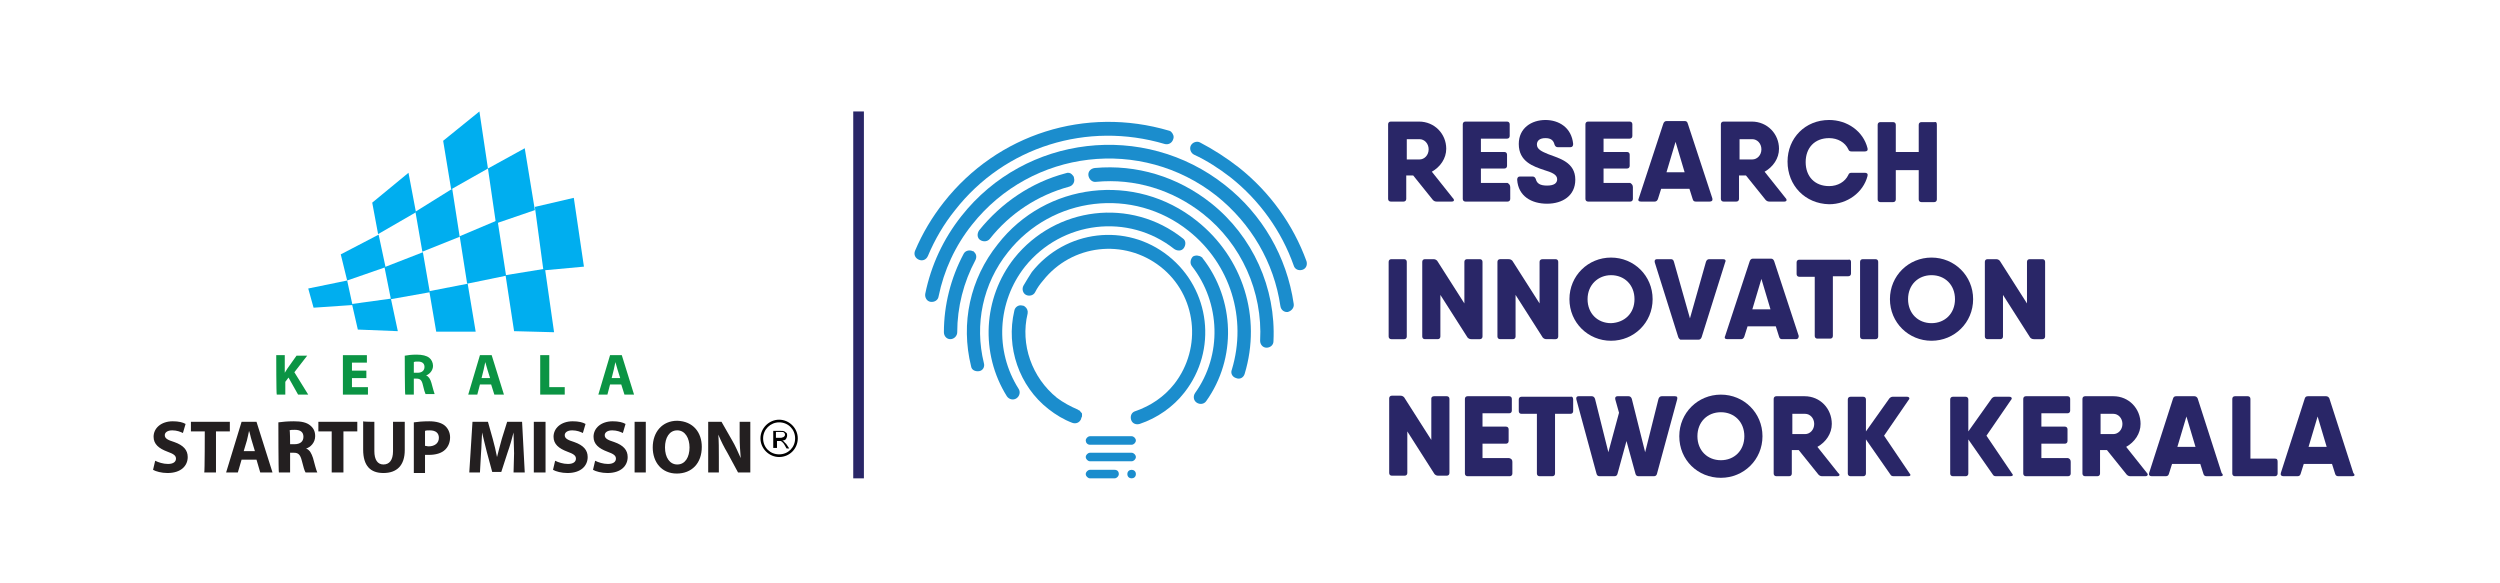 <?xml version="1.0" encoding="utf-8"?>
<!-- Generator: Adobe Illustrator 25.1.0, SVG Export Plug-In . SVG Version: 6.00 Build 0)  -->
<svg version="1.1" id="Layer_1" xmlns="http://www.w3.org/2000/svg" xmlns:xlink="http://www.w3.org/1999/xlink" x="0px" y="0px"
	 viewBox="0 0 468.8 109.3" style="enable-background:new 0 0 468.8 109.3;" xml:space="preserve">
<style type="text/css">
	.st0{fill:#292667;}
	.st1{fill:#1B8DCD;}
	.st2{fill:#00AEEF;}
	.st3{fill:#0B9444;}
	.st4{fill:#231F20;}
	.st5{fill:none;stroke:#292667;stroke-width:2;stroke-miterlimit:10;}
</style>
<g>
	<g>
		<g>
			<path class="st0" d="M272.2,37.8h-2.8c-0.3,0-0.5-0.1-0.7-0.3l-3.7-4.6h-1.3v4.4c0,0.3-0.2,0.5-0.5,0.5h-2.4
				c-0.3,0-0.5-0.2-0.5-0.5v-14c0-0.3,0.2-0.5,0.5-0.5h2.9h2.4c2.9,0,5.1,2.3,5.1,5.1c0,1.8-1.1,3.4-2.7,4.3l3.9,4.9
				C272.8,37.5,272.7,37.8,272.2,37.8z M263.8,29.9h2.4c0.9,0,1.7-0.8,1.7-1.9s-0.8-1.9-1.7-1.9h-2.4
				C263.8,26,263.8,29.9,263.8,29.9z"/>
			<path class="st0" d="M283.2,35.1v2.2c0,0.3-0.2,0.5-0.5,0.5h-7.4h-0.5c-0.3,0-0.5-0.2-0.5-0.5v-14c0-0.3,0.2-0.5,0.5-0.5h2.9h4.9
				c0.3,0,0.5,0.2,0.5,0.5v2.2c0,0.3-0.2,0.5-0.5,0.5h-4.9v2.5h4.4c0.3,0,0.5,0.2,0.5,0.5v2.1c0,0.3-0.2,0.5-0.5,0.5h-4.4v2.7h5
				C283,34.5,283.2,34.7,283.2,35.1z"/>
			<path class="st0" d="M284.5,33.7c0-0.4,0.2-0.6,0.5-0.6h2.4c0.3,0,0.5,0.2,0.6,0.5c0.2,0.8,0.8,1.2,2.1,1.2
				c1.4,0,1.9-0.5,1.9-1.2c0-0.9-1.1-1.3-2.4-1.7c-2.1-0.7-4.8-1.6-4.8-4.9c0-3,2.4-4.5,5-4.5c2.5,0,4.9,1.4,5.2,4.5
				c0,0.4-0.2,0.6-0.5,0.6h-2.4c-0.3,0-0.5-0.2-0.6-0.5c-0.2-0.8-0.7-1.2-1.7-1.2c-1.1,0-1.6,0.5-1.6,1.2c0,0.9,0.9,1.3,2.1,1.8
				c2.1,0.8,5.1,1.5,5.1,4.8c0,3-2.4,4.5-5.3,4.5S284.7,36.8,284.5,33.7z"/>
			<path class="st0" d="M306.2,35.1v2.2c0,0.3-0.2,0.5-0.5,0.5h-7.4h-0.5c-0.3,0-0.5-0.2-0.5-0.5v-14c0-0.3,0.2-0.5,0.5-0.5h2.9h4.9
				c0.3,0,0.5,0.2,0.5,0.5v2.2c0,0.3-0.2,0.5-0.5,0.5h-4.9v2.5h4.4c0.3,0,0.5,0.2,0.5,0.5v2.1c0,0.3-0.2,0.5-0.5,0.5h-4.4v2.7h5
				C306,34.5,306.2,34.7,306.2,35.1z"/>
			<path class="st0" d="M320.6,37.8H318c-0.3,0-0.5-0.1-0.6-0.5l-0.6-1.9h-5.3l-0.6,1.9c-0.1,0.3-0.3,0.5-0.6,0.5h-2.6
				c-0.4,0-0.6-0.2-0.4-0.6l4.6-14c0.1-0.3,0.3-0.5,0.6-0.5h3.4c0.3,0,0.5,0.1,0.6,0.5l4.6,14C321.2,37.6,321,37.8,320.6,37.8z
				 M315.9,32.3l-1.7-5.7l-1.7,5.7H315.9z"/>
			<path class="st0" d="M334.6,37.8h-2.8c-0.3,0-0.5-0.1-0.7-0.3l-3.7-4.6h-1.3v4.4c0,0.3-0.2,0.5-0.5,0.5h-2.4
				c-0.3,0-0.5-0.2-0.5-0.5v-14c0-0.3,0.2-0.5,0.5-0.5h2.9h2.4c2.9,0,5.1,2.3,5.1,5.1c0,1.8-1.1,3.4-2.7,4.3l3.9,4.9
				C335.2,37.5,335,37.8,334.6,37.8z M326.2,29.9h2.4c0.9,0,1.7-0.8,1.7-1.9s-0.8-1.9-1.7-1.9h-2.4V29.9z"/>
			<path class="st0" d="M335.2,30.3c0-4.4,3.3-7.8,7.8-7.8c3.4,0,6.4,2.1,7.2,5.3c0.1,0.4-0.1,0.6-0.5,0.6h-2.5
				c-0.3,0-0.5-0.1-0.6-0.4c-0.6-1.3-2-2.1-3.6-2.1c-2.7,0-4.4,1.8-4.4,4.5s1.7,4.5,4.4,4.5c1.6,0,3-0.8,3.6-2.1
				c0.1-0.3,0.3-0.4,0.6-0.4h2.5c0.4,0,0.6,0.2,0.5,0.6c-0.8,3.1-3.8,5.3-7.2,5.3C338.5,38.2,335.2,34.8,335.2,30.3z"/>
			<path class="st0" d="M363.2,23.4v14c0,0.3-0.2,0.5-0.5,0.5h-2.4c-0.3,0-0.5-0.2-0.5-0.5v-5.5h-4.3v5.5c0,0.3-0.2,0.5-0.5,0.5
				h-2.4c-0.3,0-0.5-0.2-0.5-0.5v-14c0-0.3,0.2-0.5,0.5-0.5h2.4c0.3,0,0.5,0.2,0.5,0.5v5.1h4.3v-5.1c0-0.3,0.2-0.5,0.5-0.5h2.4
				C363.1,22.8,363.2,23,363.2,23.4z"/>
			<path class="st0" d="M260.9,48.6h2.4c0.3,0,0.5,0.2,0.5,0.5v14c0,0.3-0.2,0.5-0.5,0.5h-2.4c-0.3,0-0.5-0.2-0.5-0.5v-14
				C260.4,48.8,260.6,48.6,260.9,48.6z"/>
			<path class="st0" d="M275.1,48.6h2.4c0.3,0,0.5,0.2,0.5,0.5v14c0,0.3-0.2,0.5-0.5,0.5h-1.6c-0.3,0-0.5-0.1-0.7-0.3l-5.1-8v7.8
				c0,0.3-0.2,0.5-0.5,0.5h-2.4c-0.3,0-0.5-0.2-0.5-0.5v-14c0-0.3,0.2-0.5,0.5-0.5h1.6c0.3,0,0.5,0.1,0.7,0.3l5.1,8v-7.8
				C274.6,48.8,274.8,48.6,275.1,48.6z"/>
			<path class="st0" d="M289.3,48.6h2.4c0.3,0,0.5,0.2,0.5,0.5v14c0,0.3-0.2,0.5-0.5,0.5H290c-0.3,0-0.5-0.1-0.7-0.3l-5.1-8v7.8
				c0,0.3-0.2,0.5-0.5,0.5h-2.4c-0.3,0-0.5-0.2-0.5-0.5v-14c0-0.3,0.2-0.5,0.5-0.5h1.6c0.3,0,0.5,0.1,0.7,0.3l5.1,8v-7.8
				C288.7,48.8,288.9,48.6,289.3,48.6z"/>
			<path class="st0" d="M294.3,56.1c0-4.4,3.5-7.8,7.8-7.8s7.8,3.4,7.8,7.8s-3.5,7.8-7.8,7.8C297.8,63.9,294.3,60.5,294.3,56.1z
				 M306.5,56.1c0-2.7-1.9-4.5-4.4-4.5c-2.4,0-4.4,1.8-4.4,4.5s1.9,4.5,4.4,4.5C304.6,60.5,306.5,58.8,306.5,56.1z"/>
			<path class="st0" d="M314.7,63.2l-4.4-14c-0.1-0.4,0.1-0.6,0.4-0.6h2.6c0.3,0,0.5,0.1,0.6,0.5l3,10.6l3-10.6
				c0.1-0.3,0.3-0.5,0.6-0.5h2.6c0.4,0,0.6,0.2,0.4,0.6l-4.4,14c-0.1,0.3-0.3,0.5-0.6,0.5h-3.4C315,63.6,314.8,63.5,314.7,63.2z"/>
			<path class="st0" d="M336.8,63.6h-2.6c-0.3,0-0.5-0.1-0.6-0.5l-0.6-1.9h-5.3l-0.6,1.9c-0.1,0.3-0.3,0.5-0.6,0.5h-2.6
				c-0.4,0-0.6-0.2-0.4-0.6l4.6-14c0.1-0.3,0.3-0.5,0.6-0.5h3.4c0.3,0,0.5,0.2,0.6,0.5l4.6,14C337.3,63.4,337.1,63.6,336.8,63.6z
				 M332,58l-1.7-5.7l-1.7,5.7H332z"/>
			<path class="st0" d="M347.1,49.1v2.2c0,0.3-0.2,0.5-0.5,0.5h-2.9V63c0,0.3-0.2,0.5-0.5,0.5h-2.4c-0.3,0-0.5-0.2-0.5-0.5V51.9
				h-2.9c-0.3,0-0.5-0.2-0.5-0.5v-2.2c0-0.3,0.2-0.5,0.5-0.5h6.3h2.9C346.9,48.6,347.1,48.8,347.1,49.1z"/>
			<path class="st0" d="M349.3,48.6h2.4c0.3,0,0.5,0.2,0.5,0.5v14c0,0.3-0.2,0.5-0.5,0.5h-2.4c-0.3,0-0.5-0.2-0.5-0.5v-14
				C348.8,48.8,349,48.6,349.3,48.6z"/>
			<path class="st0" d="M354.4,56.1c0-4.4,3.5-7.8,7.8-7.8c4.3,0,7.8,3.4,7.8,7.8s-3.5,7.8-7.8,7.8
				C357.9,63.9,354.4,60.5,354.4,56.1z M366.6,56.1c0-2.7-1.9-4.5-4.4-4.5s-4.4,1.8-4.4,4.5s1.9,4.5,4.4,4.5S366.6,58.8,366.6,56.1z
				"/>
			<path class="st0" d="M380.6,48.6h2.4c0.3,0,0.5,0.2,0.5,0.5v14c0,0.3-0.2,0.5-0.5,0.5h-1.6c-0.3,0-0.5-0.1-0.7-0.3l-5.1-8v7.8
				c0,0.3-0.2,0.5-0.5,0.5h-2.4c-0.3,0-0.5-0.2-0.5-0.5v-14c0-0.3,0.2-0.5,0.5-0.5h1.6c0.3,0,0.5,0.1,0.7,0.3l5.1,8v-7.8
				C380.1,48.8,380.3,48.6,380.6,48.6z"/>
			<path class="st0" d="M268.9,74.3h2.4c0.3,0,0.5,0.2,0.5,0.5v13.9c0,0.3-0.2,0.5-0.5,0.5h-1.6c-0.3,0-0.5-0.1-0.7-0.3l-5.1-8v7.8
				c0,0.3-0.2,0.5-0.5,0.5H261c-0.3,0-0.5-0.2-0.5-0.5v-14c0-0.3,0.2-0.5,0.5-0.5h1.6c0.3,0,0.5,0.1,0.7,0.3l5.1,8v-7.8
				C268.4,74.5,268.6,74.3,268.9,74.3z"/>
			<path class="st0" d="M283.6,86.6v2.2c0,0.3-0.2,0.5-0.5,0.5h-7.4h-0.5c-0.3,0-0.5-0.2-0.5-0.5v-14c0-0.3,0.2-0.5,0.5-0.5h2.9h4.9
				c0.3,0,0.5,0.2,0.5,0.5V77c0,0.3-0.2,0.5-0.5,0.5h-5V80h4.4c0.3,0,0.5,0.2,0.5,0.5v2.2c0,0.3-0.2,0.5-0.5,0.5H278v2.7h5
				C283.4,86,283.6,86.2,283.6,86.6z"/>
			<path class="st0" d="M295,74.9v2.2c0,0.3-0.2,0.5-0.5,0.5h-2.9v11.2c0,0.3-0.2,0.5-0.5,0.5h-2.4c-0.3,0-0.5-0.2-0.5-0.5V77.6
				h-2.9c-0.3,0-0.5-0.2-0.5-0.5v-2.2c0-0.3,0.2-0.5,0.5-0.5h6.3h2.9C294.8,74.3,295,74.5,295,74.9z"/>
			<path class="st0" d="M314.5,74.9l-3.8,14c-0.1,0.3-0.3,0.4-0.6,0.4h-2.8c-0.3,0-0.5-0.1-0.6-0.4l-1.7-6.2l-1.7,6.2
				c-0.1,0.3-0.3,0.4-0.6,0.4H300c-0.3,0-0.5-0.1-0.6-0.4l-3.8-14c-0.1-0.4,0.1-0.6,0.4-0.6h2.5c0.3,0,0.5,0.2,0.6,0.5l2.5,10l2-7.4
				l-0.7-2.5c-0.1-0.4,0.1-0.6,0.4-0.6h2.1c0.3,0,0.5,0.2,0.6,0.5l2.5,10l2.5-10c0.1-0.3,0.3-0.5,0.6-0.5h2.5
				C314.5,74.3,314.6,74.5,314.5,74.9z"/>
			<path class="st0" d="M314.9,81.8c0-4.4,3.5-7.8,7.8-7.8c4.3,0,7.8,3.4,7.8,7.8s-3.5,7.8-7.8,7.8
				C318.4,89.6,314.9,86.3,314.9,81.8z M327.1,81.8c0-2.7-1.9-4.5-4.4-4.5s-4.4,1.8-4.4,4.5s1.9,4.5,4.4,4.5S327.1,84.5,327.1,81.8z
				"/>
			<path class="st0" d="M344.5,89.3h-2.8c-0.3,0-0.5-0.1-0.7-0.3l-3.7-4.6H336v4.4c0,0.3-0.2,0.5-0.5,0.5h-2.4
				c-0.3,0-0.5-0.2-0.5-0.5v-14c0-0.3,0.2-0.5,0.5-0.5h2.9h2.4c2.9,0,5.1,2.3,5.1,5.2c0,1.8-1.1,3.4-2.7,4.3l3.9,4.9
				C345.1,89,345,89.3,344.5,89.3z M336.1,81.4h2.4c0.9,0,1.7-0.8,1.7-1.9s-0.8-1.9-1.7-1.9h-2.4V81.4z"/>
			<path class="st0" d="M357.8,89.3h-2.7c-0.3,0-0.5-0.1-0.6-0.3l-4.6-6.6v6.4c0,0.3-0.2,0.5-0.5,0.5H347c-0.3,0-0.5-0.2-0.5-0.5
				V74.9c0-0.3,0.2-0.5,0.5-0.5h2.4c0.3,0,0.5,0.2,0.5,0.5v6l4.4-6.2c0.2-0.2,0.4-0.3,0.6-0.3h2.7c0.4,0,0.6,0.3,0.3,0.6l-4.6,6.7
				l4.8,7.1C358.4,89.1,358.2,89.3,357.8,89.3z"/>
			<path class="st0" d="M377,89.3h-2.7c-0.3,0-0.5-0.1-0.6-0.3l-4.6-6.6v6.4c0,0.3-0.2,0.5-0.5,0.5h-2.4c-0.3,0-0.5-0.2-0.5-0.5
				V74.9c0-0.3,0.2-0.5,0.5-0.5h2.4c0.3,0,0.5,0.2,0.5,0.5v6l4.4-6.2c0.2-0.2,0.4-0.3,0.6-0.3h2.7c0.4,0,0.6,0.3,0.3,0.6l-4.6,6.7
				l4.8,7.1C377.6,89.1,377.4,89.3,377,89.3z"/>
			<path class="st0" d="M388.3,86.6v2.2c0,0.3-0.2,0.5-0.5,0.5h-7.4h-0.5c-0.3,0-0.5-0.2-0.5-0.5v-14c0-0.3,0.2-0.5,0.5-0.5h2.9h4.9
				c0.3,0,0.5,0.2,0.5,0.5V77c0,0.3-0.2,0.5-0.5,0.5h-4.9V80h4.4c0.3,0,0.5,0.2,0.5,0.5v2.2c0,0.3-0.2,0.5-0.5,0.5h-4.4v2.7h5
				C388.1,86,388.3,86.2,388.3,86.6z"/>
			<path class="st0" d="M402.3,89.3h-2.8c-0.3,0-0.5-0.1-0.7-0.3l-3.7-4.6h-1.3v4.4c0,0.3-0.2,0.5-0.5,0.5H391
				c-0.3,0-0.5-0.2-0.5-0.5v-14c0-0.3,0.2-0.5,0.5-0.5h2.9h2.4c2.9,0,5.1,2.3,5.1,5.2c0,1.8-1.1,3.4-2.7,4.3l3.9,4.9
				C402.9,89,402.7,89.3,402.3,89.3z M393.9,81.4h2.4c0.9,0,1.7-0.8,1.7-1.9s-0.8-1.9-1.7-1.9h-2.4V81.4z"/>
			<path class="st0" d="M416.4,89.3h-2.6c-0.3,0-0.5-0.1-0.6-0.4l-0.6-1.9h-5.3l-0.6,1.9c-0.1,0.3-0.3,0.4-0.6,0.4h-2.6
				c-0.4,0-0.6-0.2-0.5-0.6l4.5-14c0.1-0.3,0.3-0.4,0.6-0.4h3.4c0.3,0,0.5,0.2,0.6,0.4l4.5,14C417,89.1,416.8,89.3,416.4,89.3z
				 M411.7,83.8l-1.7-5.7l-1.7,5.7H411.7z"/>
			<path class="st0" d="M427.1,86.6v2.2c0,0.3-0.2,0.5-0.5,0.5h-6.3h-1.2c-0.3,0-0.5-0.2-0.5-0.5v-14c0-0.3,0.2-0.5,0.5-0.5h2.4
				c0.3,0,0.5,0.2,0.5,0.5V86h4.6C427,86,427.1,86.2,427.1,86.6z"/>
			<path class="st0" d="M441.1,89.3h-2.6c-0.3,0-0.5-0.1-0.6-0.4l-0.6-1.9H432l-0.6,1.9c-0.1,0.3-0.3,0.4-0.6,0.4h-2.6
				c-0.4,0-0.6-0.2-0.5-0.6l4.5-14c0.1-0.3,0.3-0.4,0.6-0.4h3.4c0.3,0,0.5,0.2,0.6,0.4l4.5,14C441.7,89.1,441.5,89.3,441.1,89.3z
				 M436.3,83.8l-1.7-5.7l-1.7,5.7H436.3z"/>
		</g>
	</g>
	<g>
		<g>
			<path class="st1" d="M204.4,83.4h7.8c0.4,0,0.8-0.4,0.8-0.8s-0.4-0.8-0.8-0.8h-7.8c-0.4,0-0.8,0.4-0.8,0.8S203.9,83.4,204.4,83.4
				z"/>
			<path class="st1" d="M212.2,84.9h-7.8c-0.4,0-0.8,0.4-0.8,0.8s0.4,0.8,0.8,0.8h7.8c0.4,0,0.8-0.4,0.8-0.8S212.6,84.9,212.2,84.9z
				"/>
			<path class="st1" d="M209,88.1h-4.6c-0.4,0-0.8,0.4-0.8,0.8s0.4,0.8,0.8,0.8h4.6c0.4,0,0.8-0.4,0.8-0.8
				C209.8,88.4,209.5,88.1,209,88.1z"/>
			<circle class="st1" cx="212.2" cy="88.9" r="0.8"/>
		</g>
		<g>
			<path class="st1" d="M229.7,34.7c7,5.5,11.6,13.4,12.9,22.3c0.1,0.7-0.4,1.3-1.1,1.5c-0.7,0.1-1.3-0.4-1.4-1.1
				c-1.2-8.2-5.5-15.5-12-20.7c-14.1-11.1-34.6-8.7-45.8,5.4c-3.2,4-5.3,8.6-6.3,13.5c-0.1,0.7-0.8,1.1-1.5,1s-1.1-0.8-1-1.5
				c1.1-5.4,3.4-10.3,6.8-14.6C192.3,25.3,214.5,22.7,229.7,34.7z"/>
			<path class="st1" d="M171.6,47c-0.3,0.7,0,1.4,0.7,1.7s1.4,0,1.7-0.7c1.3-3.1,3-6,5.1-8.6c9.3-11.9,24.8-16.7,39.3-12.4
				c0.7,0.2,1.4-0.2,1.6-0.9c0.2-0.5,0-1-0.4-1.4c-0.1-0.1-0.3-0.2-0.4-0.2c-15.6-4.6-32.1,0.6-42.2,13.4
				C174.8,40.7,173,43.7,171.6,47z"/>
			<path class="st1" d="M232.3,31.4C238.1,36,242.5,42.1,245,49c0.2,0.7-0.1,1.4-0.8,1.6s-1.4-0.1-1.6-0.8
				c-2.3-6.5-6.4-12.2-11.8-16.5c-2.2-1.7-4.5-3.2-6.9-4.3c-0.6-0.3-0.9-1.1-0.6-1.7c0.3-0.6,1.1-0.9,1.7-0.6
				C227.5,28,230,29.6,232.3,31.4z"/>
			<path class="st1" d="M227.1,38.1c7.8,6.2,12.2,15.9,11.7,25.9c0,0.7-0.6,1.2-1.3,1.2c-0.7,0-1.2-0.6-1.2-1.3
				c0.5-9.2-3.5-18.1-10.7-23.8c-5.7-4.5-12.8-6.7-20.1-6c-0.7,0.1-1.3-0.5-1.4-1.2c-0.1-0.7,0.4-1.3,1.2-1.4
				C213.1,30.8,220.8,33.1,227.1,38.1z"/>
			<path class="st1" d="M201,32.7c0.2,0.2,0.4,0.4,0.4,0.7c0.2,0.7-0.2,1.4-0.9,1.6c-5.9,1.6-11.1,5-14.9,9.8
				c-0.4,0.5-1.2,0.6-1.8,0.2c-0.6-0.4-0.6-1.2-0.2-1.8c4.2-5.2,9.8-9,16.2-10.7C200.3,32.3,200.7,32.4,201,32.7z"/>
			<path class="st1" d="M182.6,47.2c0.5,0.4,0.6,1,0.3,1.6c-2.2,4.1-3.4,8.8-3.4,13.5c0,0.7-0.6,1.3-1.3,1.3S177,63,177,62.3
				c0-5.1,1.3-10.2,3.7-14.7c0.3-0.6,1.1-0.8,1.7-0.5C182.5,47.1,182.6,47.1,182.6,47.2z"/>
			<path class="st1" d="M224.4,41.4c8.7,6.9,12.2,18.1,9,28.7c-0.2,0.7-0.9,1.1-1.6,0.8c-0.7-0.2-1.1-0.9-0.8-1.6
				c2.9-9.6-0.3-19.8-8.1-26c-10.4-8.3-25.6-6.5-33.9,4c-4.7,5.9-6.3,13.5-4.5,20.8c0.2,0.7-0.2,1.4-0.9,1.5
				c-0.7,0.1-1.4-0.2-1.5-0.9c-2-8.1-0.2-16.4,5-22.9C196.1,34.2,212.9,32.2,224.4,41.4z"/>
			<path class="st1" d="M225.3,48.2c0.1,0.1,0.2,0.1,0.2,0.2c6.1,7.8,6.4,18.8,0.7,26.8c-0.4,0.6-1.2,0.7-1.8,0.3
				c-0.6-0.4-0.7-1.2-0.3-1.8c5.1-7.1,4.8-16.9-0.6-23.8c-0.4-0.5-0.3-1.3,0.2-1.8C224.2,47.8,224.9,47.9,225.3,48.2z"/>
			<path class="st1" d="M221.8,44.7c0.6,0.4,0.6,1.2,0.2,1.8s-1.2,0.6-1.8,0.2c-8.6-6.8-21.1-5.3-28,3.3c-5.2,6.6-5.7,15.8-1.2,22.9
				c0.4,0.6,0.2,1.4-0.4,1.8c-0.6,0.4-1.4,0.2-1.8-0.4c-5-8-4.5-18.4,1.4-25.9C198,38.7,212.1,37,221.8,44.7z"/>
			<path class="st1" d="M202.9,78.1L202.9,78.1c0-0.2,0-0.3,0-0.4c0,0,0,0,0-0.1s-0.1-0.2-0.2-0.3c0,0-0.2-0.2-0.2-0.3
				c0,0,0,0-0.1,0c-0.1-0.1-0.2-0.1-0.3-0.2c-1.4-0.6-2.7-1.3-3.9-2.2c-4.7-3.8-6.9-10-5.5-15.8c0.1-0.5-0.1-1-0.5-1.3
				c-0.1-0.1-0.3-0.2-0.5-0.2c-0.7-0.2-1.4,0.3-1.5,1c-1.6,6.8,0.9,14.1,6.4,18.4c1.4,1.1,2.9,2,4.5,2.6c0.6,0.2,1.2,0,1.5-0.5
				c0.1-0.1,0.1-0.2,0.1-0.2C202.8,78.4,202.8,78.2,202.9,78.1z"/>
			<path class="st1" d="M191.9,53.6c-0.3,0.6-0.1,1.4,0.5,1.7c0.6,0.3,1.4,0.1,1.7-0.5c0.4-0.8,0.9-1.5,1.5-2.2
				c5.4-6.8,15.2-7.9,22-2.6s7.9,15.2,2.6,22c-1.9,2.4-4.4,4.1-7.3,5.1c-0.7,0.2-1,0.9-0.8,1.6c0.2,0.7,0.9,1,1.6,0.8
				c3.3-1.1,6.3-3.2,8.4-5.9c6.2-7.9,4.9-19.3-3-25.6c-7.9-6.3-19.3-4.9-25.6,3C193,51.8,192.4,52.7,191.9,53.6z"/>
		</g>
	</g>
</g>
<g>
	<g>
		<g>
			<polygon class="st2" points="78,39.8 70.9,43.9 69.8,38 76.6,32.4 			"/>
		</g>
		<g>
			<polygon class="st2" points="91.5,31.6 84.6,35.5 83.1,26.4 89.9,20.9 			"/>
		</g>
		<g>
			<polygon class="st2" points="100.3,39.4 93,41.9 91.5,31.6 98.4,27.8 			"/>
		</g>
		<g>
			<polygon class="st2" points="109.5,50 101.9,50.7 100.3,38.8 107.6,37.1 			"/>
		</g>
		<g>
			<polygon class="st2" points="94.9,51.7 87.6,53.2 86.2,44.3 93.3,41.3 			"/>
		</g>
		<g>
			<polygon class="st2" points="103.9,62.3 96.4,62.1 94.8,51.6 102.2,50.4 			"/>
		</g>
		<g>
			<polygon class="st2" points="86.2,44.4 79.2,47.2 77.9,39.7 84.8,35.4 			"/>
		</g>
		<g>
			<polygon class="st2" points="80.6,54.8 73.3,56.1 72.1,50.1 79.3,47.3 			"/>
		</g>
		<g>
			<polygon class="st2" points="89.2,62.2 81.8,62.2 80.5,54.6 87.7,53.2 			"/>
		</g>
		<g>
			<polygon class="st2" points="74.6,62.1 67.1,61.8 66,57 73.3,56 			"/>
		</g>
		<g>
			<polygon class="st2" points="72.3,50.1 65.1,52.6 63.9,47.7 71,44 			"/>
		</g>
		<g>
			<polygon class="st2" points="66.1,57.2 58.8,57.7 57.8,54.1 65.1,52.6 			"/>
		</g>
	</g>
	<g>
		<g>
			<path class="st3" d="M51.8,66.6h1.6v3.3h0c0.2-0.3,0.3-0.5,0.5-0.8l1.7-2.4h2l-2.4,3.1l2.6,4.2h-1.9l-1.8-3.2l-0.6,0.8V74h-1.6
				C51.8,74,51.8,66.6,51.8,66.6z"/>
		</g>
		<g>
			<path class="st3" d="M68.7,70.9H66v1.7h3V74h-4.7v-7.4h4.5V68H66v1.5h2.7V70.9z"/>
		</g>
		<g>
			<path class="st3" d="M75.9,66.7c0.5-0.1,1.3-0.2,2.2-0.2c1.1,0,1.9,0.2,2.4,0.6c0.4,0.3,0.7,0.9,0.7,1.5c0,0.9-0.7,1.6-1.3,1.8v0
				c0.5,0.2,0.8,0.7,1,1.4c0.2,0.8,0.5,1.8,0.6,2.1h-1.7c-0.1-0.2-0.3-0.8-0.5-1.7c-0.2-0.9-0.5-1.2-1.2-1.2h-0.5V74h-1.6
				C75.9,74,75.9,66.7,75.9,66.7z M77.6,69.9h0.7c0.8,0,1.3-0.4,1.3-1.1c0-0.7-0.5-1-1.2-1c-0.4,0-0.6,0-0.8,0.1V69.9z"/>
		</g>
		<g>
			<path class="st3" d="M90,72.1L89.5,74h-1.7l2.2-7.4h2.2l2.3,7.4h-1.8l-0.6-1.9H90z M91.9,70.9l-0.5-1.6c-0.1-0.4-0.3-1-0.4-1.4h0
				c-0.1,0.4-0.2,1-0.3,1.4l-0.4,1.6H91.9z"/>
		</g>
		<g>
			<path class="st3" d="M101.3,66.6h1.7v6h2.9V74h-4.6C101.3,74,101.3,66.6,101.3,66.6z"/>
		</g>
		<g>
			<path class="st3" d="M114.4,72.1l-0.5,1.9h-1.7l2.2-7.4h2.2l2.3,7.4h-1.8l-0.6-1.9H114.4z M116.3,70.9l-0.5-1.6
				c-0.1-0.4-0.3-1-0.4-1.4h0c-0.1,0.4-0.2,1-0.3,1.4l-0.4,1.6H116.3z"/>
		</g>
	</g>
	<g>
		<g>
			<g>
				<path class="st4" d="M29.1,86.4c0.6,0.3,1.5,0.6,2.4,0.6c1,0,1.5-0.4,1.5-1c0-0.6-0.5-0.9-1.6-1.3c-1.6-0.6-2.6-1.4-2.6-2.8
					c0-1.6,1.4-2.9,3.6-2.9c1.1,0,1.9,0.2,2.4,0.5l-0.5,1.7c-0.4-0.2-1.1-0.5-2-0.5c-0.9,0-1.4,0.4-1.4,0.9c0,0.6,0.5,0.9,1.8,1.3
					c1.7,0.6,2.5,1.5,2.5,2.8c0,1.6-1.2,3-3.8,3c-1.1,0-2.2-0.3-2.7-0.6L29.1,86.4z"/>
			</g>
			<g>
				<path class="st4" d="M38.4,80.9h-2.6v-1.8h7.3v1.8h-2.6v7.7h-2.2C38.4,88.6,38.4,80.9,38.4,80.9z"/>
			</g>
			<g>
				<path class="st4" d="M45.3,86.2l-0.7,2.4h-2.2l2.9-9.5h2.8l3,9.5h-2.3l-0.7-2.4H45.3z M47.8,84.6l-0.6-2
					c-0.2-0.6-0.3-1.3-0.5-1.8h0c-0.1,0.6-0.3,1.3-0.4,1.8l-0.6,2H47.8z"/>
			</g>
			<g>
				<path class="st4" d="M52.2,79.2c0.7-0.1,1.7-0.2,2.9-0.2c1.4,0,2.4,0.2,3.1,0.8c0.6,0.5,0.9,1.1,0.9,2c0,1.2-0.9,2.1-1.7,2.3v0
					c0.7,0.3,1,0.9,1.3,1.8c0.3,1.1,0.6,2.3,0.8,2.7h-2.2c-0.2-0.3-0.4-1-0.7-2.2c-0.3-1.2-0.7-1.5-1.5-1.5h-0.7v3.7h-2.1
					C52.2,88.6,52.2,79.2,52.2,79.2z M54.4,83.3h0.8c1.1,0,1.7-0.5,1.7-1.4c0-0.9-0.6-1.3-1.6-1.3c-0.5,0-0.8,0-1,0.1
					C54.4,80.7,54.4,83.3,54.4,83.3z"/>
			</g>
			<g>
				<path class="st4" d="M62.3,80.9h-2.6v-1.8h7.3v1.8h-2.6v7.7h-2.2V80.9z"/>
			</g>
			<g>
				<path class="st4" d="M70.2,79.1v5.5c0,1.6,0.6,2.5,1.7,2.5c1.1,0,1.8-0.8,1.8-2.5v-5.5h2.2v5.3c0,2.9-1.5,4.3-4,4.3
					c-2.4,0-3.8-1.3-3.8-4.4v-5.3C68.1,79.1,70.2,79.1,70.2,79.1z"/>
			</g>
			<g>
				<path class="st4" d="M77.6,79.2c0.7-0.1,1.6-0.2,2.9-0.2c1.3,0,2.3,0.3,2.9,0.8c0.6,0.5,1,1.3,1,2.2c0,0.9-0.3,1.7-0.9,2.3
					c-0.7,0.7-1.8,1-3.1,1c-0.3,0-0.5,0-0.7,0v3.4h-2.1L77.6,79.2L77.6,79.2z M79.7,83.6c0.2,0,0.4,0.1,0.7,0.1
					c1.1,0,1.9-0.6,1.9-1.6c0-0.9-0.6-1.4-1.7-1.4c-0.4,0-0.7,0-0.9,0.1V83.6z"/>
			</g>
			<g>
				<path class="st4" d="M96.4,85c0-1.1-0.1-2.5-0.1-3.9h0c-0.3,1.2-0.7,2.6-1.1,3.7L94,88.5h-1.7l-1-3.7c-0.3-1.1-0.6-2.5-0.9-3.7
					h0c-0.1,1.3-0.1,2.8-0.2,3.9l-0.2,3.6h-2l0.6-9.5h2.9l0.9,3.2c0.3,1.1,0.6,2.3,0.8,3.4h0c0.3-1.1,0.6-2.4,0.9-3.4l1-3.2h2.8
					l0.5,9.5h-2.1L96.4,85z"/>
			</g>
			<g>
				<path class="st4" d="M102.3,79.1v9.5h-2.2v-9.5H102.3z"/>
			</g>
			<g>
				<path class="st4" d="M104.1,86.4c0.6,0.3,1.5,0.6,2.4,0.6c1,0,1.5-0.4,1.5-1c0-0.6-0.5-0.9-1.6-1.3c-1.6-0.6-2.6-1.4-2.6-2.8
					c0-1.6,1.4-2.9,3.6-2.9c1.1,0,1.9,0.2,2.4,0.5l-0.5,1.7c-0.4-0.2-1.1-0.5-2-0.5c-0.9,0-1.4,0.4-1.4,0.9c0,0.6,0.5,0.9,1.8,1.3
					c1.7,0.6,2.5,1.5,2.5,2.8c0,1.6-1.2,3-3.8,3c-1.1,0-2.2-0.3-2.7-0.6L104.1,86.4z"/>
			</g>
			<g>
				<path class="st4" d="M111.6,86.4c0.6,0.3,1.5,0.6,2.4,0.6c1,0,1.5-0.4,1.5-1c0-0.6-0.5-0.9-1.6-1.3c-1.6-0.6-2.6-1.4-2.6-2.8
					c0-1.6,1.4-2.9,3.6-2.9c1.1,0,1.9,0.2,2.4,0.5l-0.5,1.7c-0.4-0.2-1.1-0.5-2-0.5s-1.4,0.4-1.4,0.9c0,0.6,0.5,0.9,1.8,1.3
					c1.7,0.6,2.5,1.5,2.5,2.8c0,1.6-1.2,3-3.8,3c-1.1,0-2.2-0.3-2.7-0.6L111.6,86.4z"/>
			</g>
			<g>
				<path class="st4" d="M121.1,79.1v9.5H119v-9.5H121.1z"/>
			</g>
			<g>
				<path class="st4" d="M131.6,83.8c0,3.1-1.9,5-4.7,5c-2.8,0-4.5-2.1-4.5-4.9c0-2.9,1.8-5,4.6-5C130,79,131.6,81.1,131.6,83.8z
					 M124.7,83.9c0,1.9,0.9,3.2,2.3,3.2c1.5,0,2.3-1.4,2.3-3.2c0-1.7-0.8-3.2-2.3-3.2C125.5,80.7,124.7,82.1,124.7,83.9z"/>
			</g>
			<g>
				<path class="st4" d="M132.8,88.6v-9.5h2.5l2,3.5c0.6,1,1.1,2.2,1.6,3.3h0c-0.1-1.3-0.2-2.5-0.2-4v-2.8h2v9.5h-2.3l-2-3.7
					c-0.6-1-1.2-2.2-1.7-3.4l0,0c0.1,1.3,0.1,2.6,0.1,4.2v2.9H132.8z"/>
			</g>
		</g>
	</g>
</g>
<g>
	<g>
		<path d="M146.1,85.7c-1.9,0-3.5-1.6-3.5-3.5s1.6-3.5,3.5-3.5s3.5,1.6,3.5,3.5S148.1,85.7,146.1,85.7z M146.1,79.2
			c-1.6,0-3,1.3-3,3s1.3,3,3,3s3-1.3,3-3S147.8,79.2,146.1,79.2z"/>
	</g>
	<g>
		<g>
			<path d="M145,84v-3.2h1.4c0.3,0,0.5,0,0.7,0.1c0.1,0.1,0.3,0.2,0.4,0.3s0.1,0.3,0.1,0.5c0,0.2-0.1,0.4-0.2,0.6s-0.4,0.3-0.7,0.3
				c0.1,0.1,0.2,0.1,0.3,0.2c0.1,0.1,0.2,0.3,0.4,0.4l0.6,0.9h-0.5l-0.4-0.7c-0.1-0.2-0.2-0.3-0.3-0.4c-0.1-0.1-0.2-0.2-0.2-0.2
				c-0.1,0-0.1-0.1-0.2-0.1c0,0-0.1,0-0.2,0h-0.5V84L145,84L145,84z M145.4,82.1h0.9c0.2,0,0.3,0,0.5-0.1c0.1,0,0.2-0.1,0.3-0.2
				c0.1-0.1,0.1-0.2,0.1-0.3c0-0.2-0.1-0.3-0.2-0.4c-0.1-0.1-0.3-0.1-0.5-0.1h-1V82.1z"/>
		</g>
	</g>
</g>
<line class="st5" x1="161" y1="20.9" x2="161" y2="89.7"/>
</svg>
